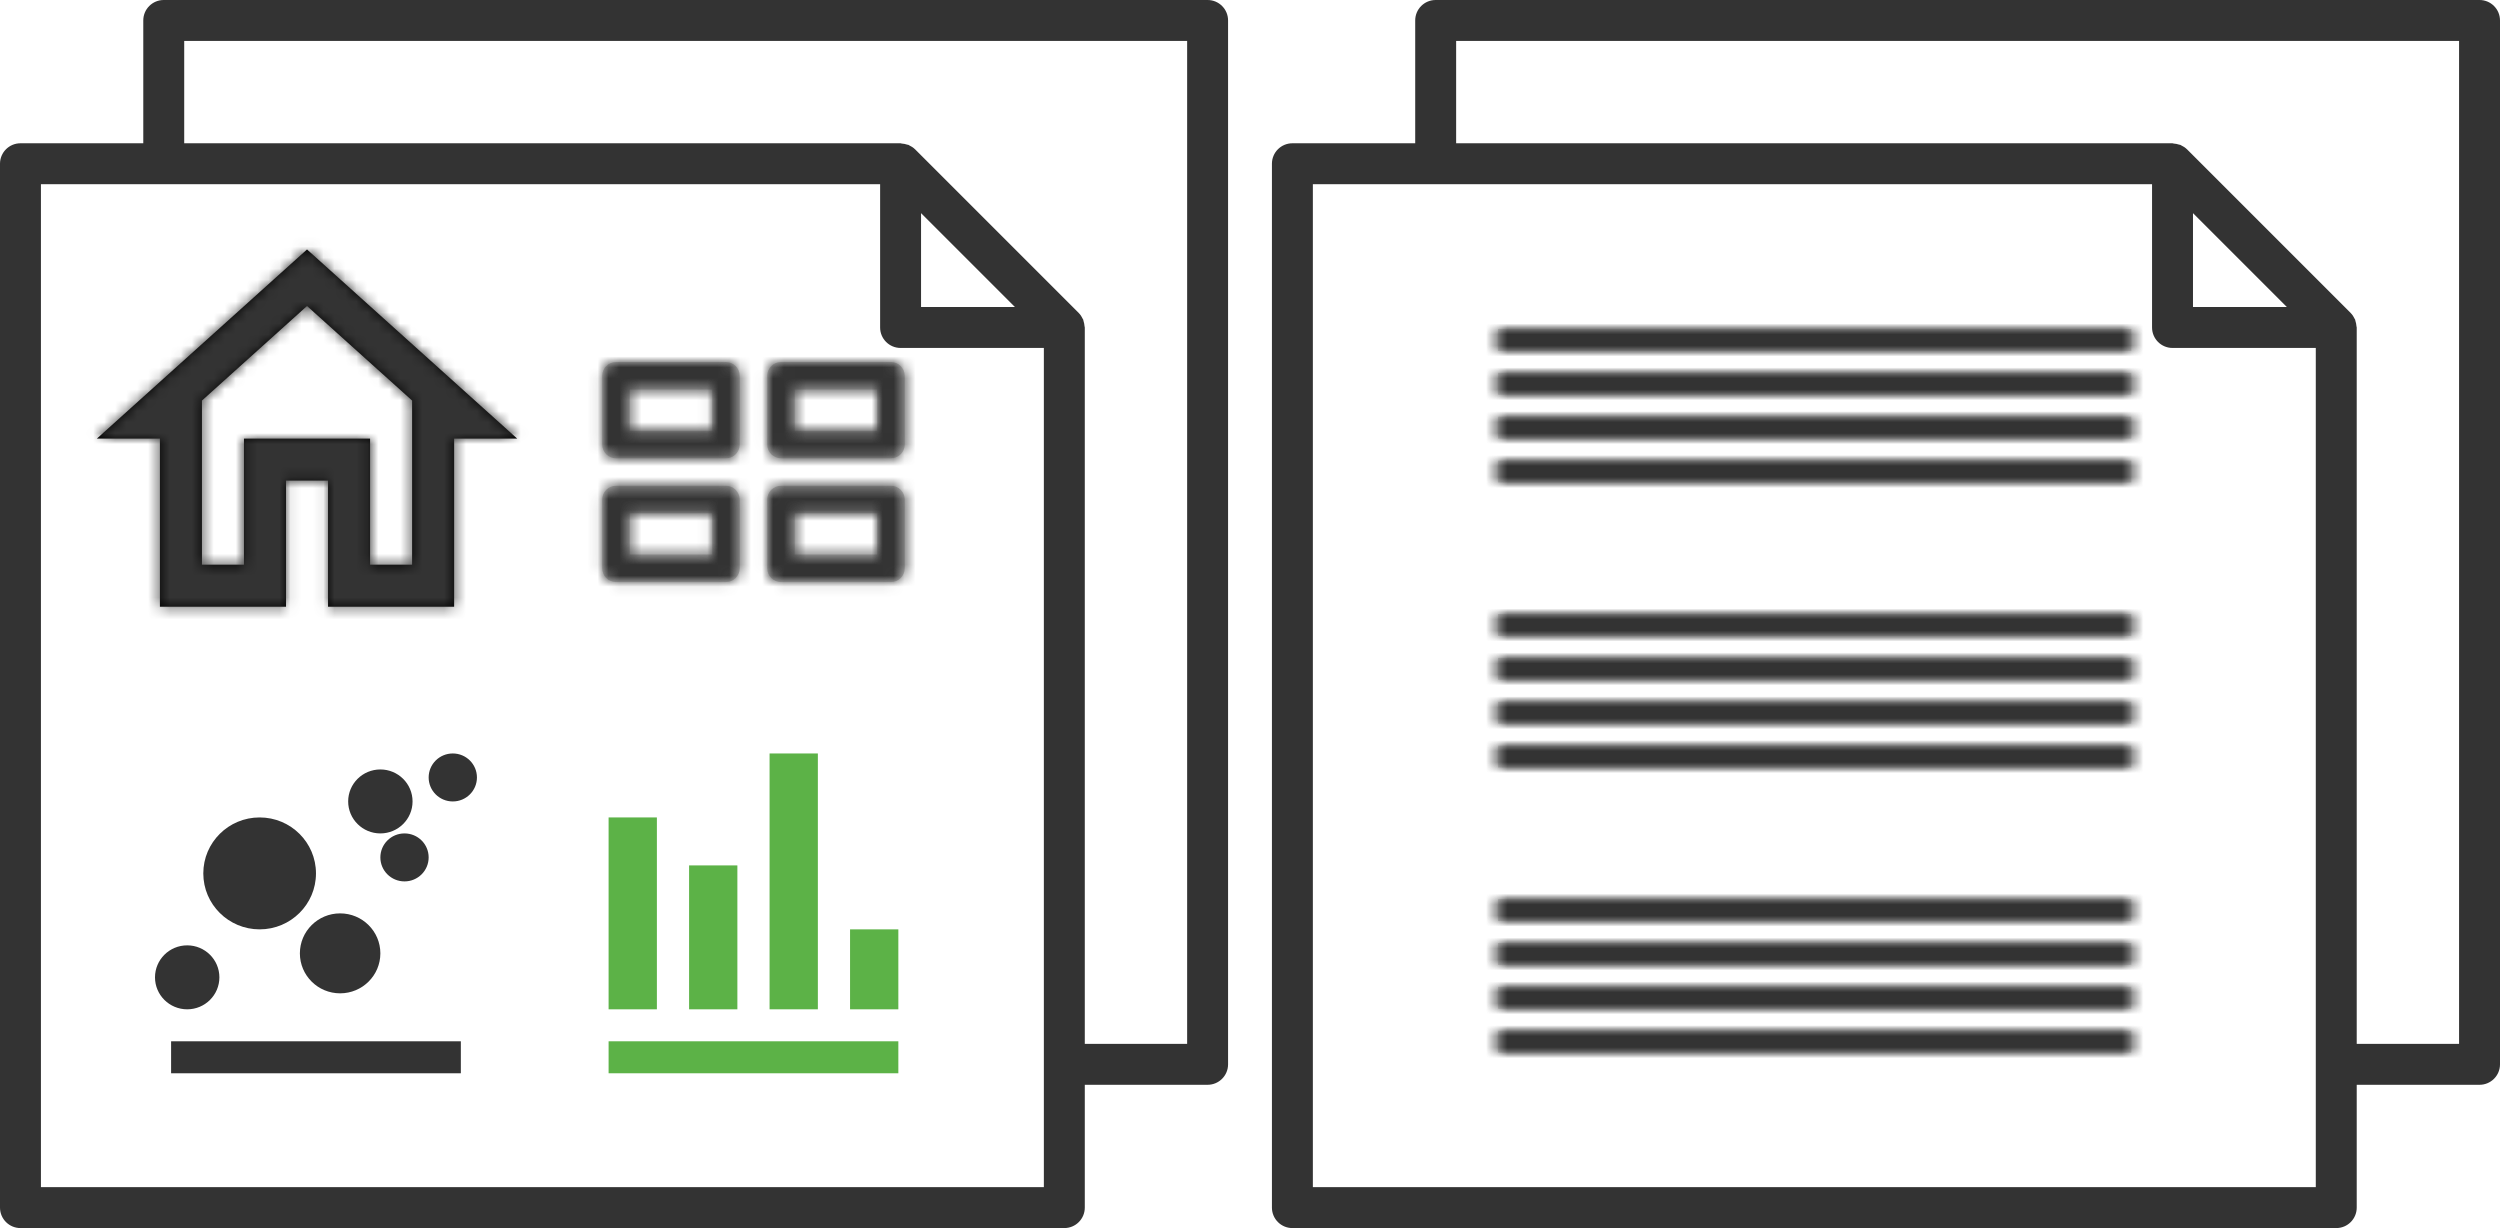 <svg width="228" height="112" viewBox="0 0 228 112" fill="none" xmlns="http://www.w3.org/2000/svg">
<path fill-rule="evenodd" clip-rule="evenodd" d="M14.933 0H110.133C111.164 0 112 0.834 112 1.867V97.067C112 98.099 111.164 98.933 110.133 98.933H98.933V110.133C98.933 111.166 98.097 112 97.067 112H1.867C0.836 112 0 111.166 0 110.133V14.933C0 13.901 0.836 13.067 1.867 13.067H13.067V1.867C13.067 0.834 13.903 0 14.933 0ZM95.2 108.267V97.067V31.733H82.133C81.103 31.733 80.267 30.899 80.267 29.867V16.8H14.933H3.733V108.267H95.2ZM84 28V19.439L92.561 28H84ZM98.933 95.2H108.267V3.733H16.8V13.067H82.133C82.156 13.067 82.177 13.074 82.198 13.081C82.213 13.085 82.228 13.091 82.243 13.093C82.413 13.102 82.574 13.136 82.734 13.19C82.752 13.196 82.771 13.198 82.79 13.201C82.811 13.204 82.832 13.206 82.852 13.214C82.865 13.219 82.876 13.227 82.887 13.235C82.896 13.241 82.906 13.248 82.917 13.253C83.11 13.343 83.289 13.457 83.446 13.61C83.449 13.614 83.451 13.614 83.455 13.617L98.385 28.547C98.385 28.548 98.386 28.549 98.387 28.551C98.388 28.552 98.389 28.553 98.39 28.554C98.545 28.709 98.657 28.89 98.747 29.083C98.752 29.094 98.759 29.104 98.766 29.113C98.775 29.124 98.783 29.135 98.788 29.148C98.796 29.168 98.799 29.19 98.802 29.212C98.805 29.231 98.808 29.251 98.814 29.269C98.866 29.426 98.898 29.585 98.909 29.749C98.911 29.768 98.916 29.785 98.921 29.803C98.927 29.823 98.933 29.844 98.933 29.867V95.2Z" fill="#333333"/>
<path fill-rule="evenodd" clip-rule="evenodd" d="M56.175 33.017H66.208C66.901 33.017 67.463 33.578 67.463 34.271V40.542C67.463 41.234 66.901 41.796 66.208 41.796H56.175C55.482 41.796 54.921 41.234 54.921 40.542V34.271C54.921 33.578 55.482 33.017 56.175 33.017ZM57.429 35.525V39.287H64.954V35.525H57.429ZM56.175 44.304H66.208C66.901 44.304 67.463 44.866 67.463 45.558V51.829C67.463 52.522 66.901 53.083 66.208 53.083H56.175C55.482 53.083 54.921 52.522 54.921 51.829V45.558C54.921 44.866 55.482 44.304 56.175 44.304ZM57.429 46.812V50.575H64.954V46.812H57.429ZM81.258 33.017H71.225C70.532 33.017 69.971 33.578 69.971 34.271V40.542C69.971 41.234 70.532 41.796 71.225 41.796H81.258C81.951 41.796 82.513 41.234 82.513 40.542V34.271C82.513 33.578 81.951 33.017 81.258 33.017ZM72.479 39.287V35.525H80.004V39.287H72.479ZM71.225 44.304H81.258C81.951 44.304 82.513 44.866 82.513 45.558V51.829C82.513 52.522 81.951 53.083 81.258 53.083H71.225C70.532 53.083 69.971 52.522 69.971 51.829V45.558C69.971 44.866 70.532 44.304 71.225 44.304ZM72.479 46.812V50.575H80.004V46.812H72.479Z" fill="#CCCCCC"/>
<mask id="mask0" mask-type="alpha" maskUnits="userSpaceOnUse" x="54" y="33" width="29" height="21">
<path fill-rule="evenodd" clip-rule="evenodd" d="M56.175 33.017H66.208C66.901 33.017 67.463 33.578 67.463 34.271V40.542C67.463 41.234 66.901 41.796 66.208 41.796H56.175C55.482 41.796 54.921 41.234 54.921 40.542V34.271C54.921 33.578 55.482 33.017 56.175 33.017ZM57.429 35.525V39.287H64.954V35.525H57.429ZM56.175 44.304H66.208C66.901 44.304 67.463 44.866 67.463 45.558V51.829C67.463 52.522 66.901 53.083 66.208 53.083H56.175C55.482 53.083 54.921 52.522 54.921 51.829V45.558C54.921 44.866 55.482 44.304 56.175 44.304ZM57.429 46.812V50.575H64.954V46.812H57.429ZM81.258 33.017H71.225C70.532 33.017 69.971 33.578 69.971 34.271V40.542C69.971 41.234 70.532 41.796 71.225 41.796H81.258C81.951 41.796 82.513 41.234 82.513 40.542V34.271C82.513 33.578 81.951 33.017 81.258 33.017ZM72.479 39.287V35.525H80.004V39.287H72.479ZM71.225 44.304H81.258C81.951 44.304 82.513 44.866 82.513 45.558V51.829C82.513 52.522 81.951 53.083 81.258 53.083H71.225C70.532 53.083 69.971 52.522 69.971 51.829V45.558C69.971 44.866 70.532 44.304 71.225 44.304ZM72.479 46.812V50.575H80.004V46.812H72.479Z" fill="white"/>
</mask>
<g mask="url(#mask0)">
<rect x="53.666" y="28" width="30.1" height="30.1" fill="#333333"/>
</g>
<rect x="15.604" y="94.966" width="26.425" height="2.917" fill="#333333"/>
<ellipse cx="17.072" cy="89.133" rx="2.936" ry="2.917" fill="#333333"/>
<ellipse cx="31.019" cy="86.946" rx="3.67" ry="3.646" fill="#333333"/>
<ellipse cx="34.689" cy="73.091" rx="2.936" ry="2.917" fill="#333333"/>
<ellipse cx="41.295" cy="70.904" rx="2.202" ry="2.188" fill="#333333"/>
<ellipse cx="36.891" cy="78.196" rx="2.202" ry="2.188" fill="#333333"/>
<ellipse cx="23.679" cy="79.654" rx="5.138" ry="5.104" fill="#333333"/>
<rect x="55.504" y="94.966" width="26.425" height="2.917" fill="#5CB247"/>
<rect x="55.504" y="74.55" width="4.404" height="17.5" fill="#5CB247"/>
<rect x="77.525" y="84.758" width="4.404" height="7.292" fill="#5CB247"/>
<rect x="70.185" y="68.716" width="4.404" height="23.333" fill="#5CB247"/>
<rect x="62.845" y="78.925" width="4.404" height="13.125" fill="#5CB247"/>
<mask id="mask1" mask-type="alpha" maskUnits="userSpaceOnUse" x="62" y="78" width="6" height="15">
<rect x="62.845" y="78.925" width="4.404" height="13.125" fill="white"/>
</mask>
<g mask="url(#mask1)">
</g>
<path fill-rule="evenodd" clip-rule="evenodd" d="M8.834 40L28 22.75L47.167 40H41.417V55.333H29.917V43.833H26.084V55.333H14.584V40H8.834ZM37.584 36.531L28 27.906L18.417 36.531V51.5H22.25V40H33.75V51.5H37.584V36.531Z" fill="black"/>
<mask id="mask2" mask-type="alpha" maskUnits="userSpaceOnUse" x="8" y="22" width="40" height="34">
<path fill-rule="evenodd" clip-rule="evenodd" d="M8.834 40L28 22.75L47.167 40H41.417V55.333H29.917V43.833H26.084V55.333H14.584V40H8.834ZM37.584 36.531L28 27.906L18.417 36.531V51.5H22.25V40H33.75V51.5H37.584V36.531Z" fill="white"/>
</mask>
<g mask="url(#mask2)">
<rect x="5" y="17" width="46" height="46" fill="#333333"/>
</g>
<path fill-rule="evenodd" clip-rule="evenodd" d="M130.933 0H226.133C227.164 0 228 0.834 228 1.867V97.067C228 98.099 227.164 98.933 226.133 98.933H214.933V110.133C214.933 111.166 214.097 112 213.067 112H117.867C116.836 112 116 111.166 116 110.133V14.933C116 13.901 116.836 13.067 117.867 13.067H129.067V1.867C129.067 0.834 129.903 0 130.933 0ZM211.2 108.267V97.067V31.733H198.133C197.103 31.733 196.267 30.899 196.267 29.867V16.8H130.933H119.733V108.267H211.2ZM200 28V19.439L208.561 28H200ZM214.933 95.2H224.267V3.733H132.8V13.067H198.133C198.156 13.067 198.177 13.074 198.198 13.081C198.213 13.085 198.228 13.091 198.243 13.093C198.413 13.102 198.574 13.136 198.734 13.19C198.752 13.196 198.771 13.198 198.79 13.201C198.811 13.204 198.832 13.206 198.852 13.214C198.865 13.219 198.876 13.227 198.887 13.235C198.896 13.241 198.906 13.248 198.917 13.253C199.11 13.343 199.289 13.457 199.446 13.61C199.449 13.614 199.451 13.614 199.455 13.617L214.385 28.547C214.385 28.548 214.386 28.549 214.387 28.551C214.388 28.552 214.389 28.553 214.39 28.554C214.545 28.709 214.657 28.89 214.747 29.083C214.752 29.094 214.759 29.104 214.767 29.113C214.775 29.124 214.783 29.135 214.788 29.148C214.796 29.168 214.799 29.19 214.802 29.212C214.805 29.231 214.808 29.251 214.814 29.269C214.866 29.426 214.898 29.585 214.909 29.749C214.911 29.768 214.916 29.785 214.921 29.803C214.927 29.823 214.933 29.844 214.933 29.867V95.2Z" fill="#333333"/>
<mask id="path-22-inside-1" fill="white">
<path fill-rule="evenodd" clip-rule="evenodd" d="M194.375 30H136.625V32H194.375V30ZM136.625 34H194.375V36H136.625V34ZM194.375 38H136.625V40H194.375V38ZM194.375 42H136.625V44H194.375V42Z"/>
</mask>
<path fill-rule="evenodd" clip-rule="evenodd" d="M194.375 30H136.625V32H194.375V30ZM136.625 34H194.375V36H136.625V34ZM194.375 38H136.625V40H194.375V38ZM194.375 42H136.625V44H194.375V42Z" fill="#D8D8D8"/>
<path d="M136.625 30V29H135.625V30H136.625ZM194.375 30H195.375V29H194.375V30ZM136.625 32H135.625V33H136.625V32ZM194.375 32V33H195.375V32H194.375ZM194.375 34H195.375V33H194.375V34ZM136.625 34V33H135.625V34H136.625ZM194.375 36V37H195.375V36H194.375ZM136.625 36H135.625V37H136.625V36ZM136.625 38V37H135.625V38H136.625ZM194.375 38H195.375V37H194.375V38ZM136.625 40H135.625V41H136.625V40ZM194.375 40V41H195.375V40H194.375ZM136.625 42V41H135.625V42H136.625ZM194.375 42H195.375V41H194.375V42ZM136.625 44H135.625V45H136.625V44ZM194.375 44V45H195.375V44H194.375ZM136.625 31H194.375V29H136.625V31ZM137.625 32V30H135.625V32H137.625ZM194.375 31H136.625V33H194.375V31ZM193.375 30V32H195.375V30H193.375ZM194.375 33H136.625V35H194.375V33ZM195.375 36V34H193.375V36H195.375ZM136.625 37H194.375V35H136.625V37ZM135.625 34V36H137.625V34H135.625ZM136.625 39H194.375V37H136.625V39ZM137.625 40V38H135.625V40H137.625ZM194.375 39H136.625V41H194.375V39ZM193.375 38V40H195.375V38H193.375ZM136.625 43H194.375V41H136.625V43ZM137.625 44V42H135.625V44H137.625ZM194.375 43H136.625V45H194.375V43ZM193.375 42V44H195.375V42H193.375Z" fill="#979797" mask="url(#path-22-inside-1)"/>
<mask id="mask3" mask-type="alpha" maskUnits="userSpaceOnUse" x="136" y="30" width="59" height="14">
<mask id="path-24-inside-2" mask-type="luminance" fill="white">
<path fill-rule="evenodd" clip-rule="evenodd" d="M194.375 30H136.625V32H194.375V30ZM136.625 34H194.375V36H136.625V34ZM194.375 38H136.625V40H194.375V38ZM194.375 42H136.625V44H194.375V42Z"/>
</mask>
<path fill-rule="evenodd" clip-rule="evenodd" d="M194.375 30H136.625V32H194.375V30ZM136.625 34H194.375V36H136.625V34ZM194.375 38H136.625V40H194.375V38ZM194.375 42H136.625V44H194.375V42Z" fill="white"/>
<path d="M136.625 30V29H135.625V30H136.625ZM194.375 30H195.375V29H194.375V30ZM136.625 32H135.625V33H136.625V32ZM194.375 32V33H195.375V32H194.375ZM194.375 34H195.375V33H194.375V34ZM136.625 34V33H135.625V34H136.625ZM194.375 36V37H195.375V36H194.375ZM136.625 36H135.625V37H136.625V36ZM136.625 38V37H135.625V38H136.625ZM194.375 38H195.375V37H194.375V38ZM136.625 40H135.625V41H136.625V40ZM194.375 40V41H195.375V40H194.375ZM136.625 42V41H135.625V42H136.625ZM194.375 42H195.375V41H194.375V42ZM136.625 44H135.625V45H136.625V44ZM194.375 44V45H195.375V44H194.375ZM136.625 31H194.375V29H136.625V31ZM137.625 32V30H135.625V32H137.625ZM194.375 31H136.625V33H194.375V31ZM193.375 30V32H195.375V30H193.375ZM194.375 33H136.625V35H194.375V33ZM195.375 36V34H193.375V36H195.375ZM136.625 37H194.375V35H136.625V37ZM135.625 34V36H137.625V34H135.625ZM136.625 39H194.375V37H136.625V39ZM137.625 40V38H135.625V40H137.625ZM194.375 39H136.625V41H194.375V39ZM193.375 38V40H195.375V38H193.375ZM136.625 43H194.375V41H136.625V43ZM137.625 44V42H135.625V44H137.625ZM194.375 43H136.625V45H194.375V43ZM193.375 42V44H195.375V42H193.375Z" fill="white" mask="url(#path-24-inside-2)"/>
</mask>
<g mask="url(#mask3)">
<rect x="127" y="25" width="77" height="24" fill="#333333"/>
</g>
<mask id="path-27-inside-3" fill="white">
<path fill-rule="evenodd" clip-rule="evenodd" d="M194.375 56H136.625V58H194.375V56ZM136.625 60H194.375V62H136.625V60ZM194.375 64H136.625V66H194.375V64ZM194.375 68H136.625V70H194.375V68Z"/>
</mask>
<path fill-rule="evenodd" clip-rule="evenodd" d="M194.375 56H136.625V58H194.375V56ZM136.625 60H194.375V62H136.625V60ZM194.375 64H136.625V66H194.375V64ZM194.375 68H136.625V70H194.375V68Z" fill="#D8D8D8"/>
<path d="M136.625 56V55H135.625V56H136.625ZM194.375 56H195.375V55H194.375V56ZM136.625 58H135.625V59H136.625V58ZM194.375 58V59H195.375V58H194.375ZM194.375 60H195.375V59H194.375V60ZM136.625 60V59H135.625V60H136.625ZM194.375 62V63H195.375V62H194.375ZM136.625 62H135.625V63H136.625V62ZM136.625 64V63H135.625V64H136.625ZM194.375 64H195.375V63H194.375V64ZM136.625 66H135.625V67H136.625V66ZM194.375 66V67H195.375V66H194.375ZM136.625 68V67H135.625V68H136.625ZM194.375 68H195.375V67H194.375V68ZM136.625 70H135.625V71H136.625V70ZM194.375 70V71H195.375V70H194.375ZM136.625 57H194.375V55H136.625V57ZM137.625 58V56H135.625V58H137.625ZM194.375 57H136.625V59H194.375V57ZM193.375 56V58H195.375V56H193.375ZM194.375 59H136.625V61H194.375V59ZM195.375 62V60H193.375V62H195.375ZM136.625 63H194.375V61H136.625V63ZM135.625 60V62H137.625V60H135.625ZM136.625 65H194.375V63H136.625V65ZM137.625 66V64H135.625V66H137.625ZM194.375 65H136.625V67H194.375V65ZM193.375 64V66H195.375V64H193.375ZM136.625 69H194.375V67H136.625V69ZM137.625 70V68H135.625V70H137.625ZM194.375 69H136.625V71H194.375V69ZM193.375 68V70H195.375V68H193.375Z" fill="#979797" mask="url(#path-27-inside-3)"/>
<mask id="mask4" mask-type="alpha" maskUnits="userSpaceOnUse" x="136" y="56" width="59" height="14">
<mask id="path-29-inside-4" mask-type="luminance" fill="white">
<path fill-rule="evenodd" clip-rule="evenodd" d="M194.375 56H136.625V58H194.375V56ZM136.625 60H194.375V62H136.625V60ZM194.375 64H136.625V66H194.375V64ZM194.375 68H136.625V70H194.375V68Z"/>
</mask>
<path fill-rule="evenodd" clip-rule="evenodd" d="M194.375 56H136.625V58H194.375V56ZM136.625 60H194.375V62H136.625V60ZM194.375 64H136.625V66H194.375V64ZM194.375 68H136.625V70H194.375V68Z" fill="white"/>
<path d="M136.625 56V55H135.625V56H136.625ZM194.375 56H195.375V55H194.375V56ZM136.625 58H135.625V59H136.625V58ZM194.375 58V59H195.375V58H194.375ZM194.375 60H195.375V59H194.375V60ZM136.625 60V59H135.625V60H136.625ZM194.375 62V63H195.375V62H194.375ZM136.625 62H135.625V63H136.625V62ZM136.625 64V63H135.625V64H136.625ZM194.375 64H195.375V63H194.375V64ZM136.625 66H135.625V67H136.625V66ZM194.375 66V67H195.375V66H194.375ZM136.625 68V67H135.625V68H136.625ZM194.375 68H195.375V67H194.375V68ZM136.625 70H135.625V71H136.625V70ZM194.375 70V71H195.375V70H194.375ZM136.625 57H194.375V55H136.625V57ZM137.625 58V56H135.625V58H137.625ZM194.375 57H136.625V59H194.375V57ZM193.375 56V58H195.375V56H193.375ZM194.375 59H136.625V61H194.375V59ZM195.375 62V60H193.375V62H195.375ZM136.625 63H194.375V61H136.625V63ZM135.625 60V62H137.625V60H135.625ZM136.625 65H194.375V63H136.625V65ZM137.625 66V64H135.625V66H137.625ZM194.375 65H136.625V67H194.375V65ZM193.375 64V66H195.375V64H193.375ZM136.625 69H194.375V67H136.625V69ZM137.625 70V68H135.625V70H137.625ZM194.375 69H136.625V71H194.375V69ZM193.375 68V70H195.375V68H193.375Z" fill="white" mask="url(#path-29-inside-4)"/>
</mask>
<g mask="url(#mask4)">
<rect x="127" y="51" width="77" height="24" fill="#333333"/>
</g>
<mask id="path-32-inside-5" fill="white">
<path fill-rule="evenodd" clip-rule="evenodd" d="M194.375 82H136.625V84H194.375V82ZM136.625 86H194.375V88H136.625V86ZM194.375 90H136.625V92H194.375V90ZM194.375 94H136.625V96H194.375V94Z"/>
</mask>
<path fill-rule="evenodd" clip-rule="evenodd" d="M194.375 82H136.625V84H194.375V82ZM136.625 86H194.375V88H136.625V86ZM194.375 90H136.625V92H194.375V90ZM194.375 94H136.625V96H194.375V94Z" fill="#D8D8D8"/>
<path d="M136.625 82V81H135.625V82H136.625ZM194.375 82H195.375V81H194.375V82ZM136.625 84H135.625V85H136.625V84ZM194.375 84V85H195.375V84H194.375ZM194.375 86H195.375V85H194.375V86ZM136.625 86V85H135.625V86H136.625ZM194.375 88V89H195.375V88H194.375ZM136.625 88H135.625V89H136.625V88ZM136.625 90V89H135.625V90H136.625ZM194.375 90H195.375V89H194.375V90ZM136.625 92H135.625V93H136.625V92ZM194.375 92V93H195.375V92H194.375ZM136.625 94V93H135.625V94H136.625ZM194.375 94H195.375V93H194.375V94ZM136.625 96H135.625V97H136.625V96ZM194.375 96V97H195.375V96H194.375ZM136.625 83H194.375V81H136.625V83ZM137.625 84V82H135.625V84H137.625ZM194.375 83H136.625V85H194.375V83ZM193.375 82V84H195.375V82H193.375ZM194.375 85H136.625V87H194.375V85ZM195.375 88V86H193.375V88H195.375ZM136.625 89H194.375V87H136.625V89ZM135.625 86V88H137.625V86H135.625ZM136.625 91H194.375V89H136.625V91ZM137.625 92V90H135.625V92H137.625ZM194.375 91H136.625V93H194.375V91ZM193.375 90V92H195.375V90H193.375ZM136.625 95H194.375V93H136.625V95ZM137.625 96V94H135.625V96H137.625ZM194.375 95H136.625V97H194.375V95ZM193.375 94V96H195.375V94H193.375Z" fill="#979797" mask="url(#path-32-inside-5)"/>
<mask id="mask5" mask-type="alpha" maskUnits="userSpaceOnUse" x="136" y="82" width="59" height="14">
<mask id="path-34-inside-6" mask-type="luminance" fill="white">
<path fill-rule="evenodd" clip-rule="evenodd" d="M194.375 82H136.625V84H194.375V82ZM136.625 86H194.375V88H136.625V86ZM194.375 90H136.625V92H194.375V90ZM194.375 94H136.625V96H194.375V94Z"/>
</mask>
<path fill-rule="evenodd" clip-rule="evenodd" d="M194.375 82H136.625V84H194.375V82ZM136.625 86H194.375V88H136.625V86ZM194.375 90H136.625V92H194.375V90ZM194.375 94H136.625V96H194.375V94Z" fill="white"/>
<path d="M136.625 82V81H135.625V82H136.625ZM194.375 82H195.375V81H194.375V82ZM136.625 84H135.625V85H136.625V84ZM194.375 84V85H195.375V84H194.375ZM194.375 86H195.375V85H194.375V86ZM136.625 86V85H135.625V86H136.625ZM194.375 88V89H195.375V88H194.375ZM136.625 88H135.625V89H136.625V88ZM136.625 90V89H135.625V90H136.625ZM194.375 90H195.375V89H194.375V90ZM136.625 92H135.625V93H136.625V92ZM194.375 92V93H195.375V92H194.375ZM136.625 94V93H135.625V94H136.625ZM194.375 94H195.375V93H194.375V94ZM136.625 96H135.625V97H136.625V96ZM194.375 96V97H195.375V96H194.375ZM136.625 83H194.375V81H136.625V83ZM137.625 84V82H135.625V84H137.625ZM194.375 83H136.625V85H194.375V83ZM193.375 82V84H195.375V82H193.375ZM194.375 85H136.625V87H194.375V85ZM195.375 88V86H193.375V88H195.375ZM136.625 89H194.375V87H136.625V89ZM135.625 86V88H137.625V86H135.625ZM136.625 91H194.375V89H136.625V91ZM137.625 92V90H135.625V92H137.625ZM194.375 91H136.625V93H194.375V91ZM193.375 90V92H195.375V90H193.375ZM136.625 95H194.375V93H136.625V95ZM137.625 96V94H135.625V96H137.625ZM194.375 95H136.625V97H194.375V95ZM193.375 94V96H195.375V94H193.375Z" fill="white" mask="url(#path-34-inside-6)"/>
</mask>
<g mask="url(#mask5)">
<rect x="127" y="77" width="77" height="24" fill="#333333"/>
</g>
</svg>
